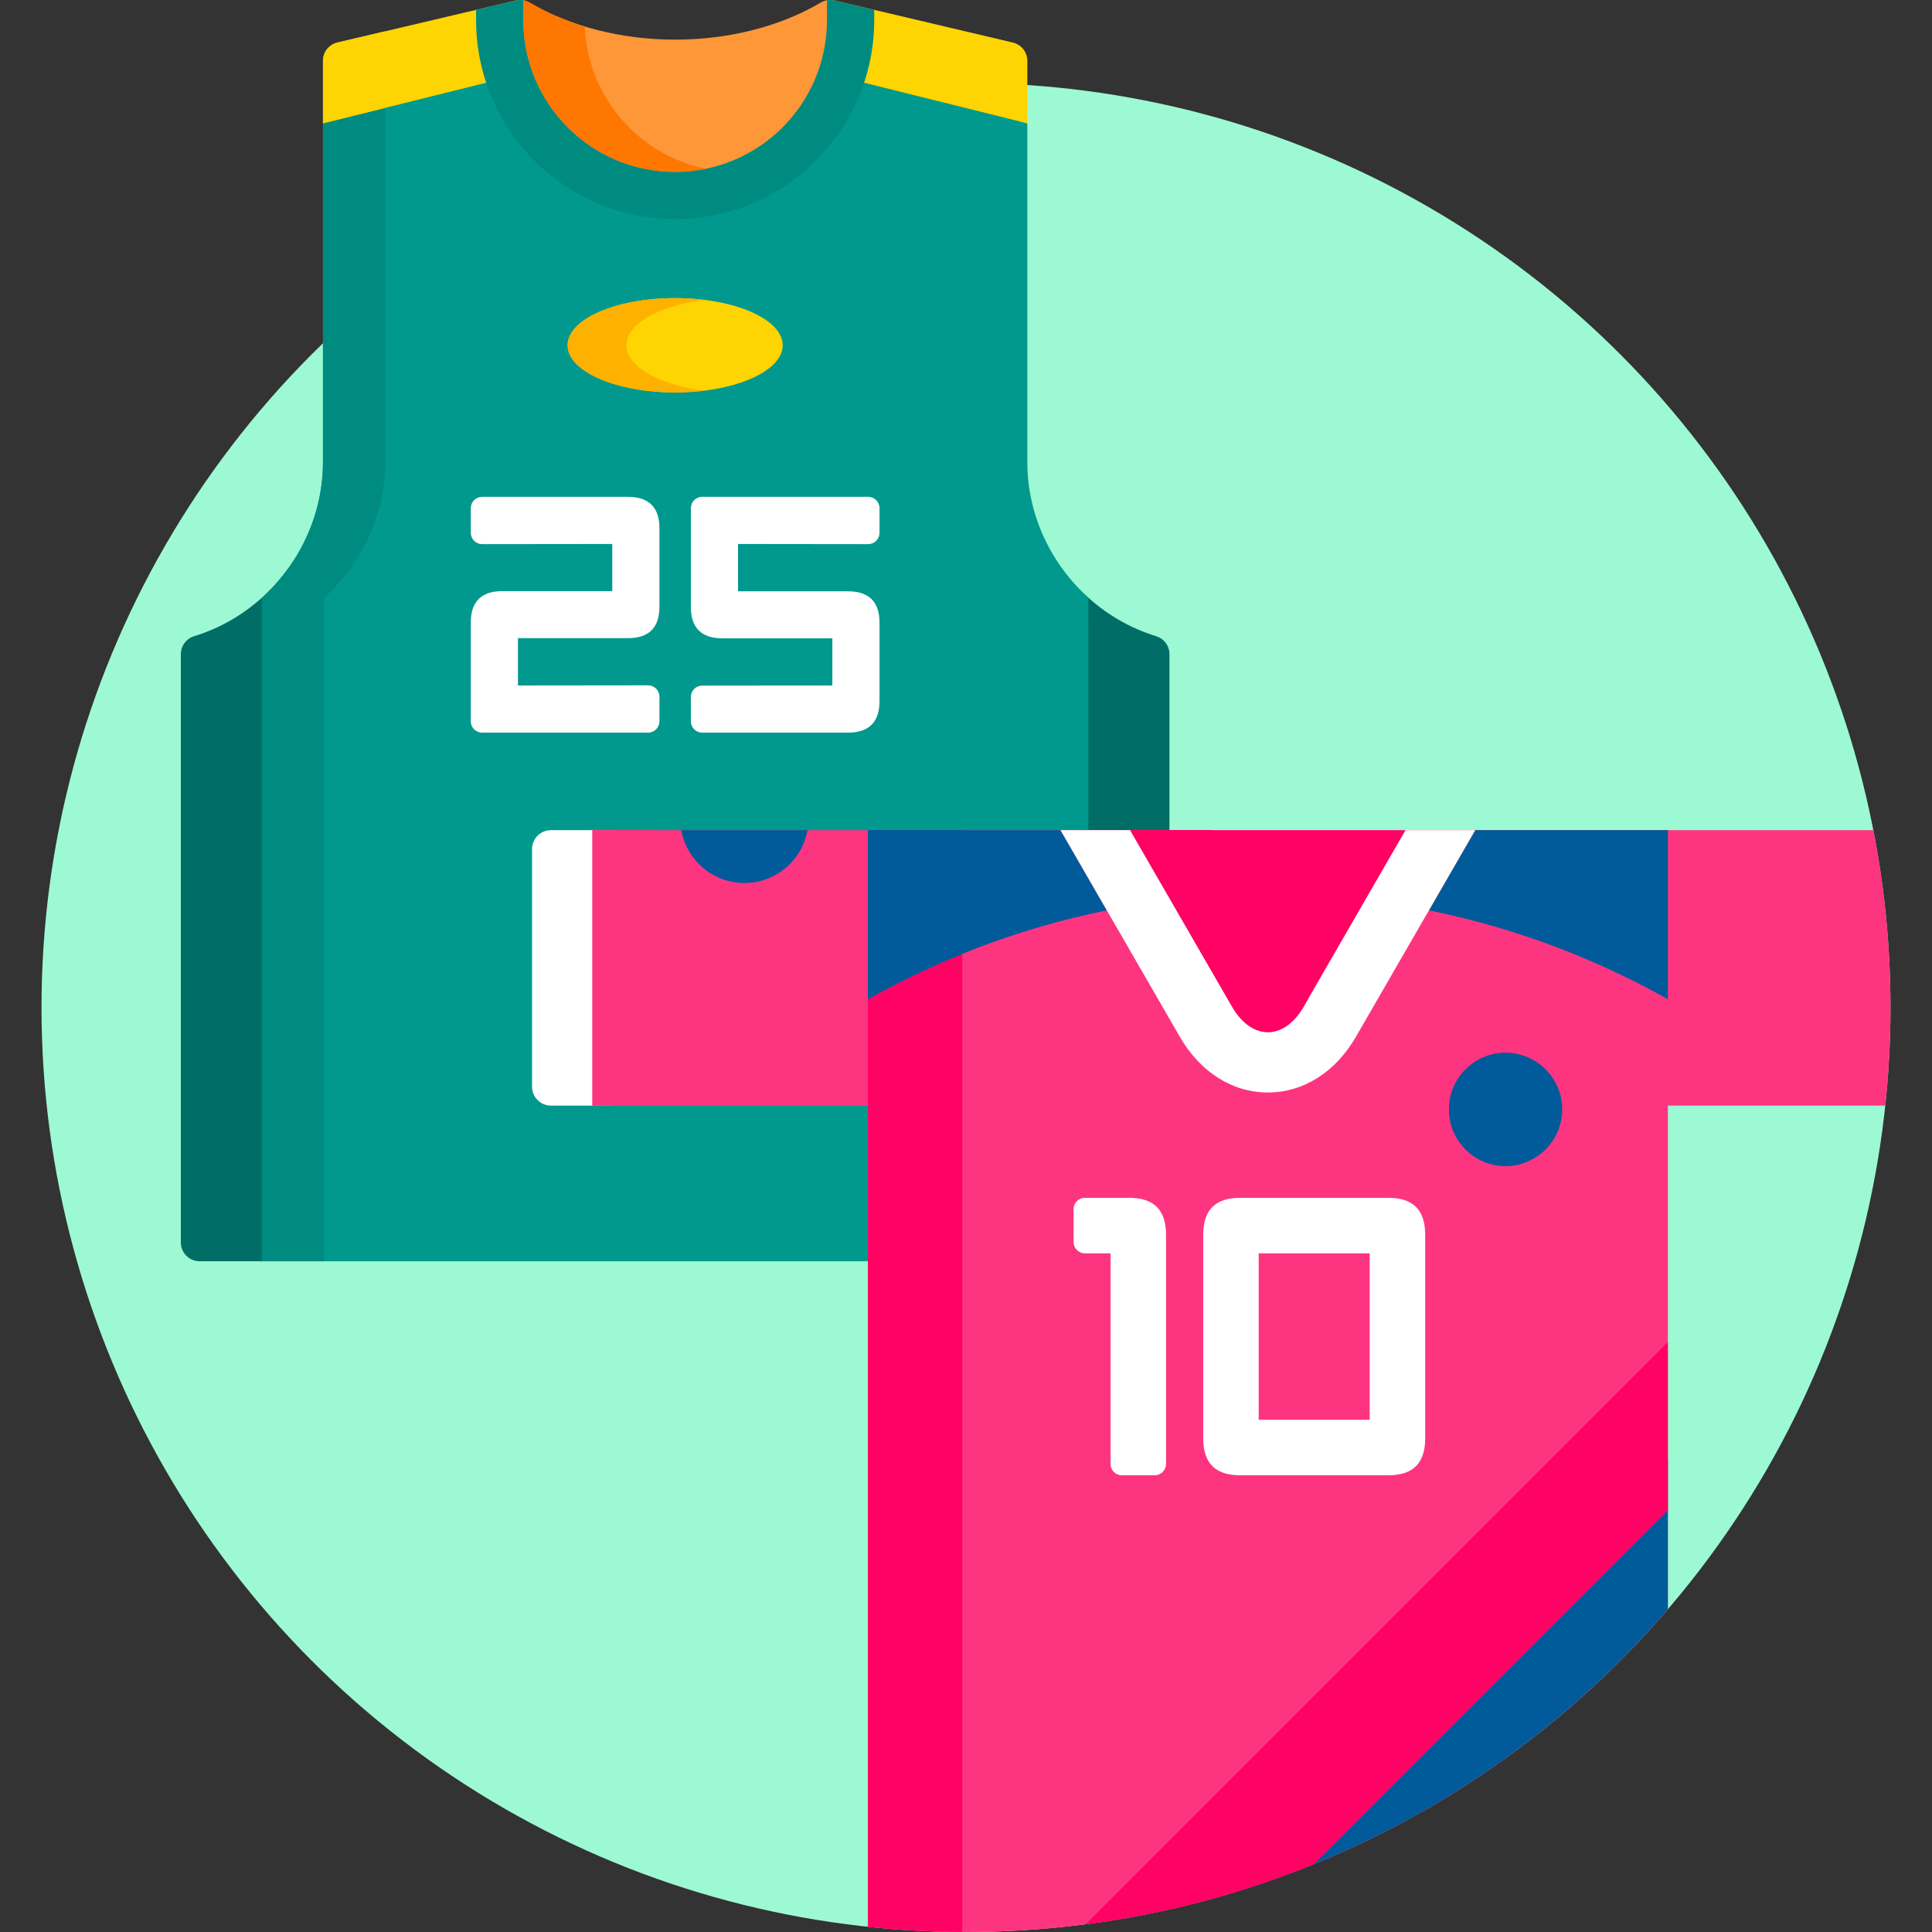 <svg id="Capa_1" enable-background="new 0 0 512 512" height="512" viewBox="0 0 512 512" width="512" xmlns="http://www.w3.org/2000/svg"><rect x="0" y="0" width="512" height="512" fill="#333333" stroke="none"/><circle cx="256" cy="267" fill="#9df9d3" r="245"/><path d="m309.92 221v-47.624c0-2.196-1.434-4.136-3.533-4.78-7.233-2.219-13.676-6.104-18.967-11.139v63.543z" fill="#006e66"/><path d="m70.422 157.457c-5.291 5.035-11.733 8.92-18.967 11.139-2.1.645-3.533 2.584-3.533 4.78v155.877c0 2.762 2.239 5 5 5h17.5z" fill="#006e66"/><path d="m230.999 291.999h-85c-2.206 0-4-1.794-4-4v-62.999c0-2.206 1.794-4 4-4h142.42v-62.516c-.357-.318-.688-.668-1.006-1.033-9.404-8.951-15.158-21.551-15.158-34.985v-89.78l-2.334-.58v-1.031l-41.596-10.345-.292.878c-7.057 21.209-26.793 35.459-49.111 35.459s-42.055-14.25-49.111-35.459l-.292-.878-42.597 10.593v1.03l-1.335.332v89.78c0 13.459-5.774 26.079-15.21 35.034-.294.344-.608.676-.955.984v175.768h161.578v-42.252z" fill="#01998d"/><path d="m86.922 31.323v1.03l-1.335.332v89.78c0 13.459-5.774 26.079-15.21 35.034-.294.344-.608.676-.955.984v175.768h16.5v-175.767c.347-.309.661-.641.955-.984 9.435-8.955 15.21-21.575 15.21-35.034v-94.914z" fill="#008b81"/><g fill="#fed402"><path d="m268.403 11.268-47.237-11.134c-.379-.09-.764-.134-1.147-.134-.563 0-1.121.105-1.653.293.26-.09.525-.162.796-.209v5.229c0 4.768-.835 9.339-2.356 13.583l55.451 13.789v-16.551c-.001-2.32-1.597-4.335-3.854-4.866z"/><path d="m138.684 5.313v-5.229c.271.047.537.12.798.21-.534-.188-1.092-.294-1.657-.294-.384 0-.769.044-1.148.134l-47.237 11.134c-2.258.531-3.853 2.547-3.853 4.866v16.552l55.453-13.79c-1.522-4.244-2.356-8.815-2.356-13.583z"/><path d="m102 8.308-12.56 2.96c-2.258.531-3.853 2.547-3.853 4.866v16.552l16.413-4.082z"/><ellipse cx="178.922" cy="91.5" rx="28.5" ry="12.5"/></g><path d="m166 91.5c0-5.719 8.759-10.537 20.711-12.023-2.477-.309-5.087-.477-7.789-.477-15.74 0-28.5 5.597-28.5 12.5s12.76 12.5 28.5 12.5c2.702 0 5.313-.168 7.789-.477-11.952-1.486-20.711-6.304-20.711-12.023z" fill="#ffb100"/><path d="m221.166.134c-.379-.09-.764-.134-1.147-.134-.636 0-1.266.126-1.857.363v4.95c0 21.636-17.602 39.238-39.239 39.238-21.636 0-39.238-17.603-39.238-39.238v-4.95c-.594-.237-1.224-.363-1.86-.363-.384 0-.769.044-1.148.134l-10.511 2.477v2.702c0 29.089 23.666 52.754 52.755 52.754s52.755-23.665 52.755-52.754v-2.702z" fill="#008b81"/><path d="m178.922 45.552c22.223 0 40.239-18.016 40.239-40.238v-5.23c-.59.101-1.162.302-1.686.611-10.703 6.327-24.395 9.811-38.553 9.811-14.157 0-27.85-3.484-38.553-9.811-.524-.31-1.097-.509-1.686-.611v5.229c.001 22.223 18.015 40.239 40.239 40.239z" fill="#fe9738"/><path d="m154.965 7.019c-5.253-1.598-10.182-3.715-14.596-6.324-.524-.31-1.097-.509-1.686-.611v5.229c0 22.223 18.015 40.238 40.238 40.238 2.781 0 5.497-.282 8.119-.819-17.791-3.645-31.295-19.035-32.075-37.713z" fill="#fe7701"/><path d="m166.424 131.666h-38.659c-1.657 0-3 1.343-3 3v6.536c0 .796.316 1.56.88 2.122.563.563 1.325.878 2.12.878.001 0 34.493-.038 34.493-.038v12.497h-29.161c-5.529 0-8.332 2.789-8.332 8.291v26.202c0 1.657 1.343 3 3 3h43.99c1.657 0 3-1.343 3-3v-6.536c0-.796-.316-1.56-.88-2.122-.563-.563-1.325-.878-2.12-.878-.001 0-34.493.039-34.493.039v-12.54h29.162c5.528 0 8.331-2.789 8.331-8.29v-20.829c0-5.528-2.803-8.332-8.331-8.332z" fill="#fff"/><path d="m230.078 144.202c.795 0 1.558-.315 2.12-.878.563-.563.88-1.326.88-2.122v-6.536c0-1.657-1.344-3-3-3h-43.991c-1.656 0-3 1.343-3 3v26.203c0 5.501 2.804 8.29 8.332 8.29h29.161v12.498l-34.496.038c-1.655.002-2.997 1.345-2.997 3v6.459c0 1.657 1.344 3 3 3h38.659c5.528 0 8.332-2.803 8.332-8.331v-20.83c0-5.501-2.804-8.29-8.332-8.29h-29.161v-12.539s34.492.038 34.493.038z" fill="#fff"/><path d="m145.999 220c-2.75 0-5 2.25-5 5v62.999c0 2.75 2.25 5 5 5h16.001v-72.999z" fill="#fff"/><path d="m156.999 220h74v72.999h-74z" fill="#fd3581"/><path d="m496.478 220h-55.478v72.999h58.627c.9-8.544 1.373-17.216 1.373-25.999 0-16.077-1.566-31.787-4.522-47z" fill="#fd3581"/><path d="m156.999 220h16.001v72.999h-16.001z" fill="#fd3581"/><path d="m442 220h-212.001v290.627c8.544.9 17.217 1.373 26.001 1.373 74.411 0 141.066-33.182 186-85.546z" fill="#fd3581"/><path d="m229.999 264.797v245.83c8.219.866 16.56 1.325 25.001 1.359v-259.195c-8.595 3.481-16.943 7.489-25.001 12.006z" fill="#fe0364"/><path d="m281.049 220h-51.049v44.797c19.586-10.979 40.868-19.012 63.321-23.543z" fill="#015a9a"/><path d="m390.95 220-12.271 21.254c22.453 4.531 43.735 12.563 63.32 23.543v-44.797z" fill="#015a9a"/><path d="m255 220h-25.001v44.797c8.058-4.518 16.405-8.533 25.001-12.015z" fill="#015a9a"/><path d="m281.049 220 31.605 54.738c5.422 9.393 13.932 14.781 23.347 14.781s17.924-5.388 23.348-14.781l31.601-54.738z" fill="#fff"/><path d="m299.517 220 26.986 46.741c5.224 9.047 13.771 9.047 18.994 0l26.985-46.741z" fill="#fe0364"/><path d="m321.034 220h-21.518l26.986 46.741c5.224 9.047 13.771 9.047 18.994 0l1.262-2.186z" fill="#fe0364"/><path d="m442 426.454v-39.852l-114.906 114.907c45.216-13.69 84.904-40.091 114.906-75.055z" fill="#015a9a"/><path d="m348.263 494.014 93.737-93.737v-44.628l-154.314 154.315c21.16-2.733 41.466-8.175 60.577-15.95z" fill="#fe0364"/><circle cx="399" cy="294" fill="#015a9a" r="15"/><path d="m394 294c0-6.528 4.178-12.066 10-14.128-1.566-.555-3.244-.872-5-.872-8.284 0-15 6.716-15 15s6.716 15 15 15c1.756 0 3.434-.317 5-.872-5.822-2.062-10-7.6-10-14.128z" fill="#015a9a"/><path d="m214 220h-33.44c1.419 7.955 8.357 14 16.72 14 8.364 0 15.301-6.045 16.72-14z" fill="#015a9a"/><path d="m297.309 390.964c-1.657 0-3-1.343-3-3v-55.822h-6.804c-1.657 0-3-1.343-3-3v-8.706c0-1.657 1.343-3 3-3h11.706c6.597 0 9.803 3.207 9.803 9.804v60.725c0 1.657-1.343 3-3 3h-8.705z" fill="#fff"/><path d="m328.67 390.964c-6.597 0-9.803-3.207-9.803-9.804v-53.921c0-6.597 3.206-9.804 9.803-9.804h39.215c6.598 0 9.805 3.207 9.805 9.804v53.921c0 6.597-3.207 9.804-9.805 9.804zm4.898-58.822.004 44.116h29.412v-44.116h-29.412z" fill="#fff"/></svg>